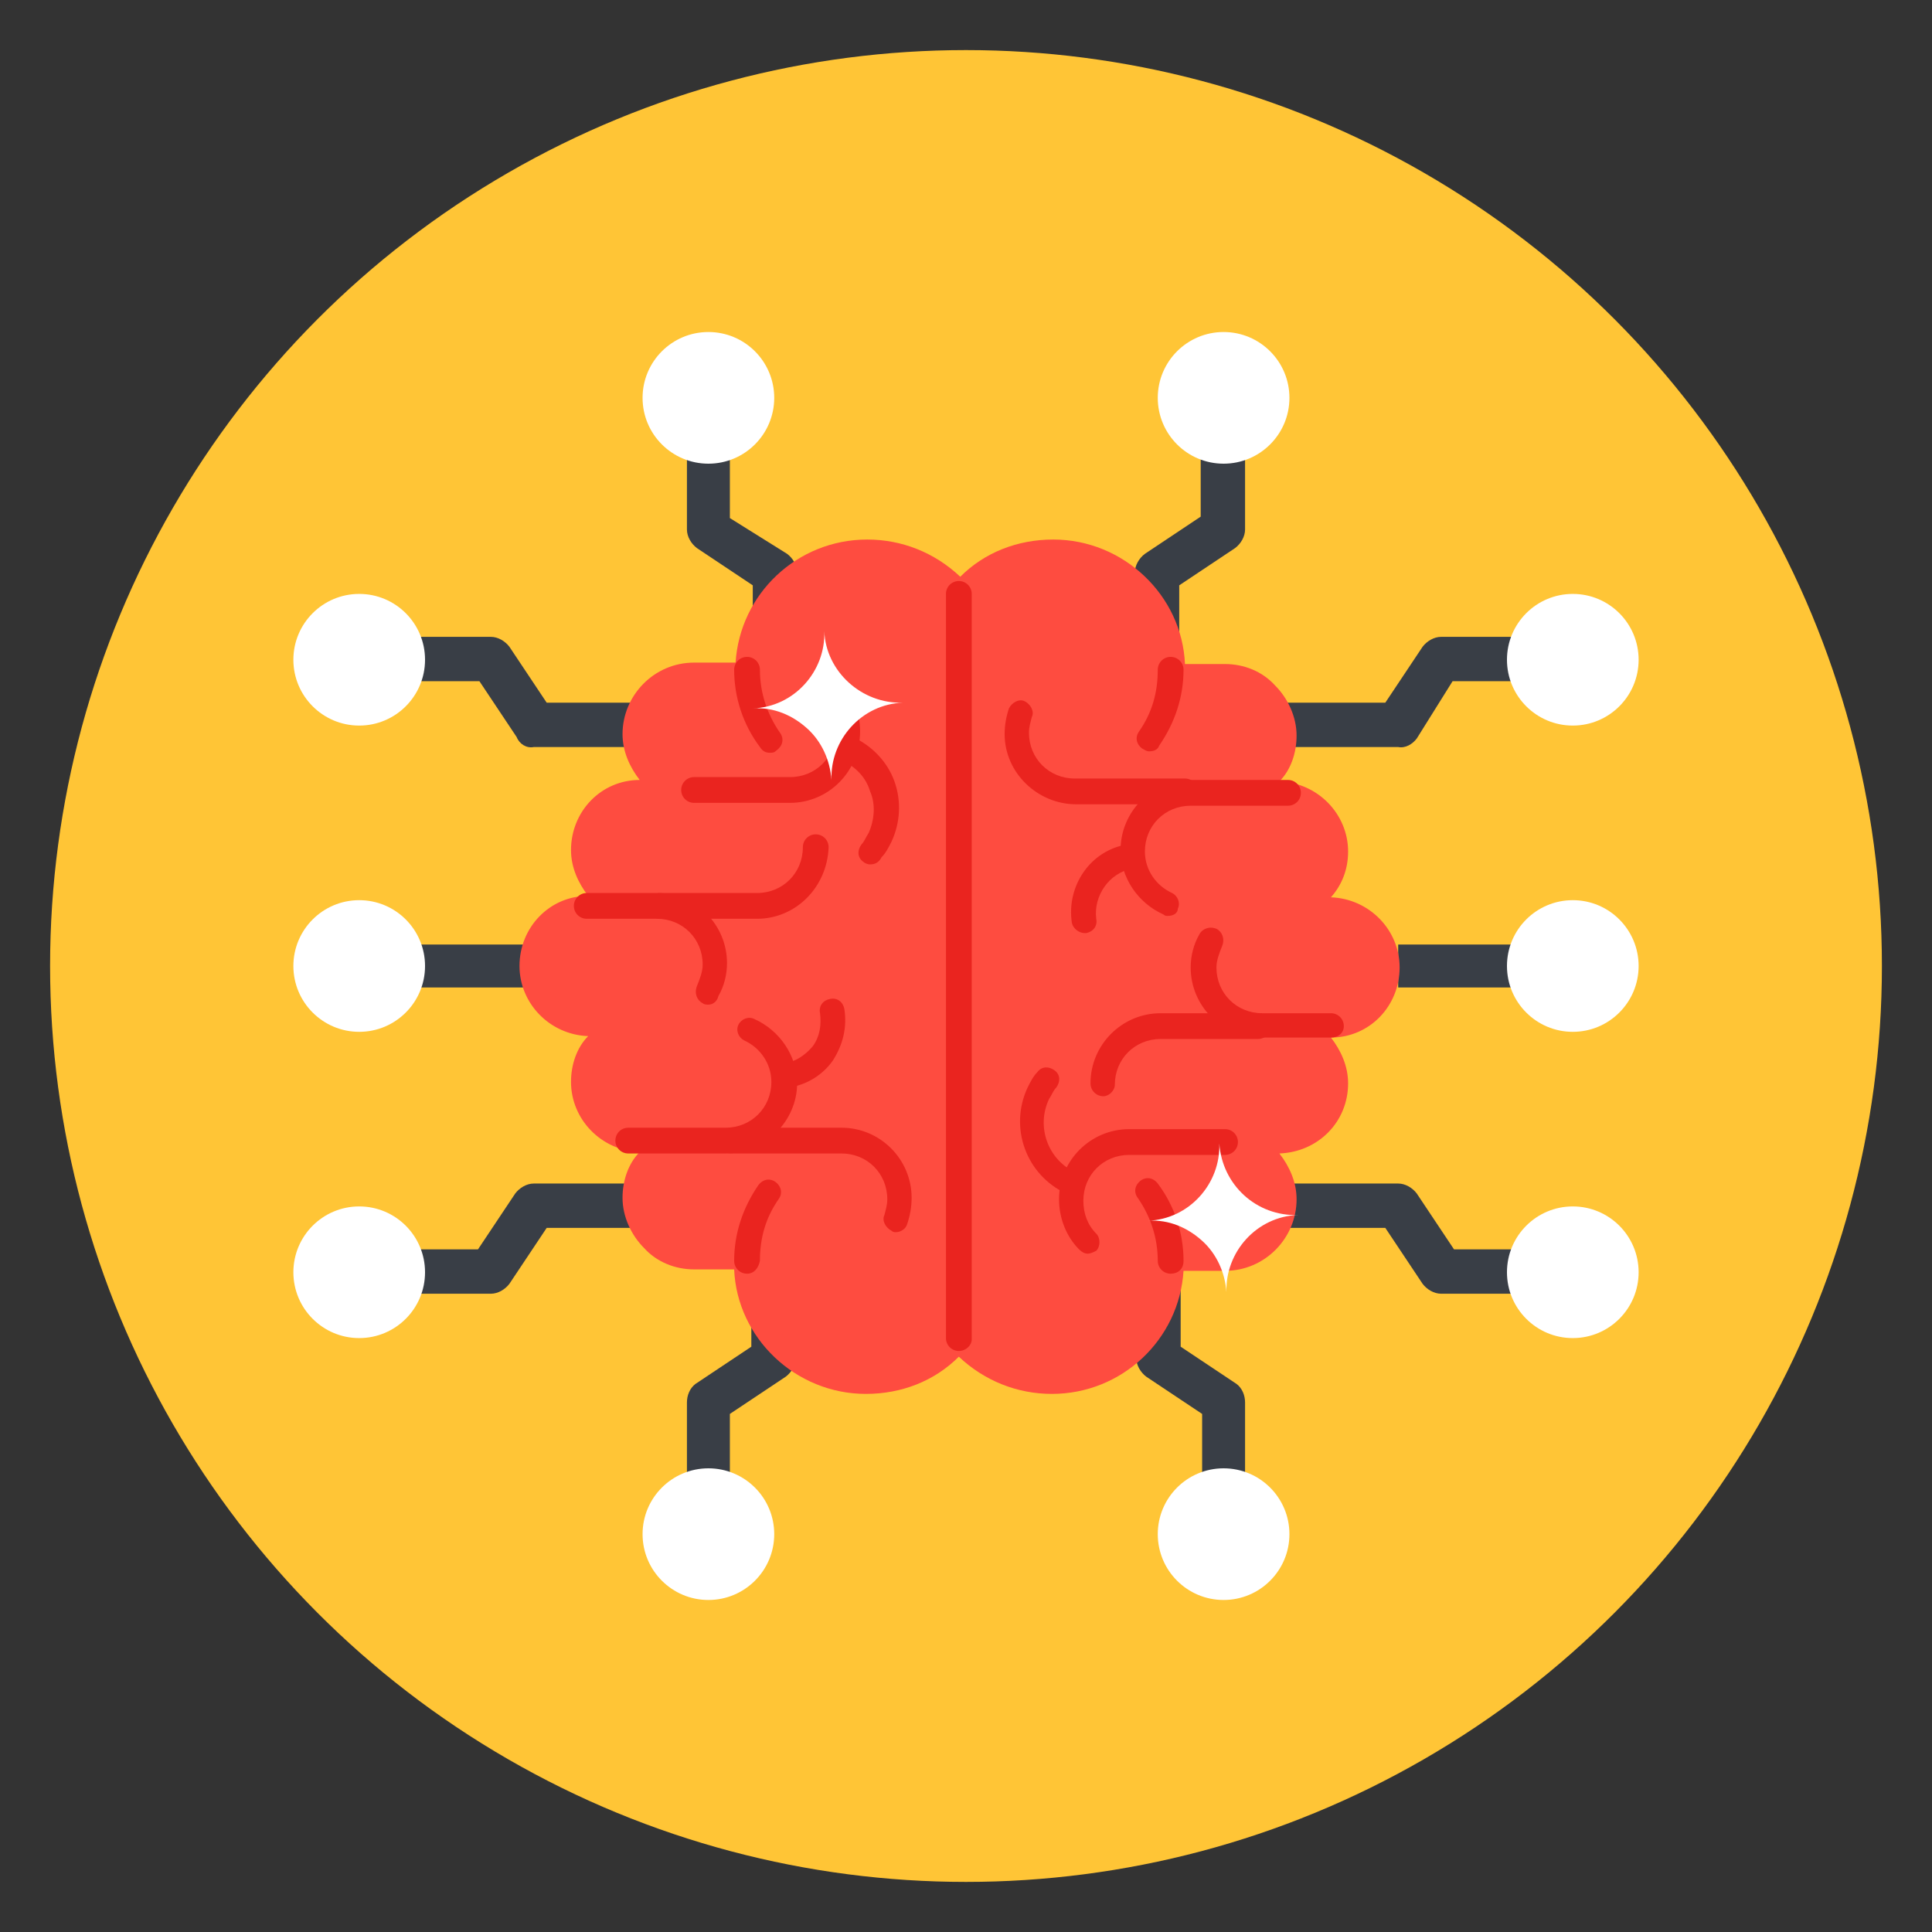 <svg xmlns="http://www.w3.org/2000/svg"  viewBox="0 0 135 135" width="65px" height="65px"><rect x="0" y="0" width="135" height="135" fill="#333333" stroke="none"/><g id="_x31_22"><circle cx="67.5" cy="67.5" r="64" fill="#ffc536"/><g id="Ai-robotics-brain-technology-artificial_intelligence"><path fill="#393e46" d="M82.4,46.1h-3.1V40c0-0.5,0.3-1,0.7-1.3l3.9-2.6v-5.3H87V37c0,0.5-0.3,1-0.7,1.3l-3.9,2.6V46.1z"/><path fill="#393e46" d="M87,104.1H84v-5.3l-3.9-2.6c-0.4-0.3-0.7-0.8-0.7-1.3v-6.1h3.1v5.3l3.9,2.6C86.8,97,87,97.5,87,98V104.1z"/><path fill="#393e46" d="M97.7,66h9.2V69h-9.2V66z"/><path fill="#393e46" d="M106.8,90.4h-6.1c-0.5,0-1-0.3-1.3-0.7l-2.6-3.9h-8.3v-3.1h9.2c0.5,0,1,0.3,1.3,0.7l2.6,3.9h5.3V90.4z"/><path fill="#393e46" d="M97.7,52.2h-9.2v-3.1h8.3l2.6-3.9c0.3-0.4,0.8-0.7,1.3-0.7h6.1v3.1h-5.3L99,51.6 C98.7,52,98.2,52.3,97.7,52.2z"/><circle cx="85.5" cy="107.2" r="4.6" fill="#fff"/><circle cx="109.9" cy="88.9" r="4.6" fill="#fff"/><circle cx="109.9" cy="67.5" r="4.6" fill="#fff"/><circle cx="109.9" cy="46.1" r="4.6" fill="#fff"/><circle cx="85.5" cy="27.8" r="4.6" fill="#fff"/></g><g id="Ai-robotics-brain-technology-artificial_intelligence_1_"><path fill="#393e46" d="M52.6,46.1h3.1V40c0-0.5-0.3-1-0.7-1.3L51,36.2v-5.3H48V37c0,0.5,0.3,1,0.7,1.3l3.9,2.6V46.1z"/><path fill="#393e46" d="M48,104.1H51v-5.3l3.9-2.6c0.4-0.3,0.7-0.8,0.7-1.3v-6.1h-3.1v5.3l-3.9,2.6C48.2,97,48,97.5,48,98V104.1z"/><path fill="#393e46" d="M37.3,66h-9.2V69h9.2L37.3,66z"/><path fill="#393e46" d="M28.2,90.4h6.1c0.5,0,1-0.3,1.3-0.7l2.6-3.9h8.3v-3.1h-9.2c-0.5,0-1,0.3-1.3,0.7l-2.6,3.9h-5.3V90.4z"/><path fill="#393e46" d="M37.3,52.2h9.2v-3.1h-8.3l-2.6-3.9c-0.3-0.4-0.8-0.7-1.3-0.7h-6.1v3.1h5.3l2.6,3.9 C36.3,52,36.8,52.3,37.3,52.2z"/><circle cx="49.5" cy="107.2" r="4.6" fill="#fff"/><circle cx="25.1" cy="88.9" r="4.6" fill="#fff"/><circle cx="25.1" cy="67.5" r="4.6" fill="#fff"/><circle cx="25.1" cy="46.1" r="4.6" fill="#fff"/><circle cx="49.5" cy="27.8" r="4.6" fill="#fff"/></g><path fill="#fe4c40" d="M92.8,71.6h-3.6c2.3,0,4.1,1.8,4.1,4.1c0,2.2-1.8,4.1-4.1,4.1h-3.6c2.2,0,4.1,1.8,4.1,4.1 c0,2.2-1.8,4.1-4.1,4.1h-3.7c0,0.1,0,0.1,0,0.2c0,4.6-3.8,8.4-8.4,8.4c-2.6,0-4.9-1.2-6.5-3c-1.5,1.8-3.9,3-6.5,3 c-4.6,0-8.4-3.8-8.4-8.4c0-0.1,0-0.2,0-0.3h-3.7c-1.1,0-2.1-0.4-2.9-1.2c-0.7-0.7-1.2-1.7-1.2-2.9c0-2.3,1.8-4.1,4.1-4.1h-3.6 c-2.3,0-4.1-1.8-4.1-4.1c0-2.2,1.8-4.1,4.1-4.1h-3.6c-2.2,0-4.1-1.8-4.1-4.1c0-2.2,1.8-4.1,4.1-4.1h3.6 c-2.3,0-4.1-1.8-4.1-4.1s1.8-4.1,4.1-4.1h3.6c-2.2,0-4.1-1.8-4.1-4.1c0-2.3,1.8-4.1,4.1-4.1h3.7c0-0.1,0-0.1,0-0.2 c0-4.6,3.7-8.4,8.4-8.4c2.6,0,4.9,1.2,6.5,3c1.5-1.8,3.9-3,6.5-3c4.6,0,8.4,3.8,8.4,8.4c0,0.1,0,0.2,0,0.3h3.7 c1.1,0,2.1,0.5,2.9,1.2c0.7,0.7,1.2,1.7,1.2,2.9c0,2.3-1.8,4.1-4.1,4.1h3.6c2.3,0,4.1,1.8,4.1,4.1c0,2.2-1.8,4.1-4.1,4.1h3.6 c2.2,0,4.1,1.8,4.1,4.1C96.8,69.8,95,71.6,92.8,71.6z"/><path fill="#fe4c40" d="M73.5,97.4c-2.4,0-4.7-0.9-6.5-2.6c-1.7,1.7-4,2.6-6.5,2.6c-4.9,0-9-3.9-9.2-8.7h-2.8 c-1.3,0-2.6-0.5-3.5-1.5c-0.9-0.9-1.5-2.2-1.5-3.5c0-1.2,0.4-2.4,1.2-3.2c-2.7-0.1-4.8-2.3-4.8-4.9c0-1.2,0.4-2.4,1.2-3.2 c-2.7-0.1-4.8-2.3-4.8-4.9c0-2.7,2.1-4.9,4.8-4.9c-0.7-0.9-1.2-2-1.2-3.2c0-2.7,2.1-4.9,4.8-4.9c-0.7-0.9-1.2-2-1.2-3.2 c0-2.7,2.2-5,5-5h2.9c0.3-4.8,4.3-8.6,9.2-8.6c2.4,0,4.7,0.9,6.5,2.6c1.7-1.7,4-2.6,6.5-2.6c4.9,0,9,3.9,9.2,8.7h2.8 c1.3,0,2.6,0.5,3.5,1.5c0.9,0.9,1.5,2.2,1.5,3.5c0,1.2-0.4,2.4-1.2,3.2c2.7,0.1,4.8,2.3,4.8,4.9c0,1.2-0.4,2.3-1.2,3.2 c2.7,0.1,4.8,2.3,4.8,4.9c0,2.7-2.1,4.9-4.8,4.9c0.7,0.9,1.2,2,1.2,3.2c0,2.7-2.1,4.8-4.8,4.9c0.7,0.9,1.2,2,1.2,3.2 c0,2.7-2.2,5-5,5h-2.9C82.4,93.6,78.4,97.4,73.5,97.4z M67,92.7c0.3,0,0.5,0.1,0.7,0.3c1.4,1.7,3.5,2.7,5.8,2.7 c4.1,0,7.5-3.4,7.5-7.5c0-0.3,0-0.6,0.2-0.8c0.2-0.2,0.4-0.4,0.7-0.4h3.7c1.8,0,3.2-1.4,3.2-3.2c0-1.8-1.4-3.2-3.2-3.2 c-0.5,0-0.9-0.4-0.9-0.9s0.4-0.9,0.9-0.9h3.6c1.8,0,3.2-1.4,3.2-3.2c0-1.8-1.4-3.2-3.2-3.2c-0.5,0-0.9-0.4-0.9-0.9 s0.4-0.9,0.9-0.9h3.6c1.8,0,3.2-1.4,3.2-3.2c0-1.8-1.4-3.2-3.2-3.2h-3.6c-0.5,0-0.9-0.4-0.9-0.9s0.4-0.9,0.9-0.9 c1.8,0,3.2-1.4,3.2-3.2c0-1.8-1.4-3.2-3.2-3.2h-3.6c-0.5,0-0.9-0.4-0.9-0.9s0.4-0.9,0.9-0.9c1.8,0,3.2-1.4,3.2-3.2 c0-0.9-0.3-1.7-0.9-2.3c-0.6-0.6-1.4-1-2.3-1h-3.7c-0.2,0-0.5-0.1-0.7-0.3C81,47.5,80.9,47.3,81,47c0-0.1,0-0.1,0-0.2 c0-4.1-3.4-7.5-7.5-7.5c-2.2,0-4.3,1-5.8,2.7c-0.2,0.2-0.4,0.3-0.7,0.3l0,0c-0.3,0-0.5-0.1-0.7-0.3c-1.4-1.7-3.5-2.7-5.8-2.7 c-4.1,0-7.5,3.4-7.5,7.5c0,0.3,0,0.6-0.2,0.8c-0.2,0.2-0.4,0.4-0.7,0.4h-3.7c-1.8,0-3.2,1.4-3.2,3.2c0,1.8,1.4,3.2,3.2,3.2 c0.5,0,0.9,0.4,0.9,0.9s-0.4,0.9-0.9,0.9h-3.6c-1.8,0-3.2,1.4-3.2,3.2c0,1.8,1.4,3.2,3.2,3.2c0.5,0,0.9,0.4,0.9,0.9 s-0.4,0.9-0.9,0.9h-3.6c-1.8,0-3.2,1.4-3.2,3.2c0,1.8,1.4,3.2,3.2,3.2h3.6c0.5,0,0.9,0.4,0.9,0.9s-0.4,0.9-0.9,0.9 c-1.8,0-3.2,1.4-3.2,3.2s1.4,3.2,3.2,3.2h3.6c0.5,0,0.9,0.4,0.9,0.9s-0.4,0.9-0.9,0.9c-1.8,0-3.2,1.4-3.2,3.2 c0,0.8,0.3,1.7,0.9,2.3c0.6,0.6,1.4,0.9,2.3,0.9h3.7c0.2,0,0.5,0.1,0.6,0.3c0.2,0.2,0.2,0.4,0.2,0.7c0,0.1,0,0.2,0,0.2 c0,4.1,3.4,7.5,7.5,7.5c2.2,0,4.3-1,5.8-2.7C66.5,92.8,66.8,92.7,67,92.7z"/><path fill="#ea241f" d="M55.2,56.1h-6.7c-0.5,0-0.9-0.4-0.9-0.9s0.4-0.9,0.9-0.9h6.7c1.8,0,3.2-1.4,3.2-3.2 c0-0.9-0.3-1.7-0.9-2.3c-0.3-0.3-0.3-0.9,0-1.2s0.9-0.3,1.2,0c0.9,0.9,1.4,2.2,1.4,3.5C60.1,53.9,57.9,56.1,55.2,56.1z"/><path fill="#ea241f" d="M52.9,64.2h-6.8c-0.5,0-0.9-0.4-0.9-0.9s0.4-0.9,0.9-0.9h6.8c1.8,0,3.2-1.4,3.2-3.2 c0-0.5,0.4-0.9,0.9-0.9s0.9,0.4,0.9,0.9C57.8,62,55.6,64.2,52.9,64.2z"/><path fill="#ea241f" d="M50.7,80.6h-6.8c-0.5,0-0.9-0.4-0.9-0.9s0.4-0.9,0.9-0.9h6.8c1.8,0,3.2-1.4,3.2-3.2 c0-1.3-0.8-2.4-1.9-2.9c-0.4-0.2-0.6-0.7-0.4-1.1c0.2-0.4,0.7-0.6,1.1-0.4c1.8,0.8,3,2.6,3,4.5 C55.7,78.3,53.5,80.6,50.7,80.6z"/><path fill="#ea241f" d="M62.6,86.1c-0.1,0-0.2,0-0.3-0.1c-0.4-0.2-0.7-0.7-0.5-1.1c0.1-0.4,0.2-0.7,0.2-1.1 c0-1.8-1.4-3.2-3.2-3.2h-7.7c-0.5,0-0.9-0.4-0.9-0.9s0.4-0.9,0.9-0.9h7.7c2.7,0,4.9,2.2,4.9,4.9c0,0.6-0.1,1.2-0.3,1.8 C63.3,85.9,62.9,86.1,62.6,86.1z"/><path fill="#ea241f" d="M52.2,89c-0.5,0-0.9-0.4-0.9-0.9c0-1.9,0.6-3.7,1.7-5.3c0.3-0.4,0.8-0.5,1.2-0.2c0.4,0.3,0.5,0.8,0.2,1.2 c-0.9,1.3-1.3,2.7-1.3,4.3C53,88.6,52.7,89,52.2,89z"/><path fill="#ea241f" d="M53.8,52.6c-0.3,0-0.5-0.1-0.7-0.4c-1.2-1.6-1.8-3.5-1.8-5.4c0-0.5,0.4-0.9,0.9-0.9s0.9,0.4,0.9,0.9 c0,1.6,0.5,3.1,1.4,4.4c0.3,0.4,0.2,0.9-0.2,1.2C54.1,52.6,54,52.6,53.8,52.6z"/><g><path fill="#ea241f" d="M60.8,60.4c-0.2,0-0.4-0.1-0.5-0.2c-0.4-0.3-0.4-0.8-0.1-1.2c0.2-0.2,0.3-0.5,0.5-0.8 c0.4-0.9,0.5-2,0.1-2.9c-0.3-1-1-1.7-2-2.2c-0.4-0.2-0.6-0.7-0.4-1.2c0.2-0.4,0.7-0.6,1.2-0.4c1.3,0.6,2.4,1.7,2.9,3.1 c0.5,1.4,0.4,2.9-0.2,4.2c-0.2,0.4-0.4,0.8-0.7,1.1C61.4,60.3,61.1,60.4,60.8,60.4z"/></g><g><path fill="#ea241f" d="M55,76c-0.4,0-0.8-0.3-0.9-0.7c-0.1-0.5,0.2-0.9,0.7-1c0.8-0.1,1.5-0.6,2-1.2c0.5-0.7,0.6-1.5,0.5-2.3 c-0.1-0.5,0.2-0.9,0.7-1c0.5-0.1,0.9,0.2,1,0.7c0.2,1.3-0.1,2.5-0.8,3.6c-0.7,1-1.8,1.7-3.1,1.9C55.1,76,55.1,76,55,76z"/></g><g><path fill="#ea241f" d="M49.5,70.2c-0.1,0-0.3,0-0.4-0.1c-0.4-0.2-0.6-0.7-0.4-1.2c0.2-0.5,0.4-1,0.4-1.5c0-1.8-1.4-3.2-3.2-3.2 H41c-0.5,0-0.9-0.4-0.9-0.9s0.4-0.9,0.9-0.9h4.9c2.7,0,4.9,2.2,4.9,4.9c0,0.8-0.2,1.6-0.6,2.3C50.1,70,49.8,70.2,49.5,70.2z"/></g><g><path fill="#ea241f" d="M76,87.6c-0.2,0-0.4-0.1-0.6-0.3c-0.9-0.9-1.4-2.2-1.4-3.5c0-2.7,2.2-4.9,4.9-4.9h6.7 c0.5,0,0.9,0.4,0.9,0.9s-0.4,0.9-0.9,0.9h-6.7c-1.8,0-3.2,1.4-3.2,3.2c0,0.9,0.3,1.7,0.9,2.3c0.3,0.3,0.3,0.9,0,1.2 C76.4,87.5,76.2,87.6,76,87.6z"/><path fill="#ea241f" d="M77.1,76.6c-0.5,0-0.9-0.4-0.9-0.9c0-2.7,2.2-4.9,4.9-4.9h6.8c0.5,0,0.9,0.4,0.9,0.9s-0.4,0.9-0.9,0.9 h-6.8c-1.8,0-3.2,1.4-3.2,3.2C77.9,76.2,77.5,76.6,77.1,76.6z"/><path fill="#ea241f" d="M81.6,64c-0.1,0-0.2,0-0.3-0.1c-1.8-0.8-3-2.6-3-4.5c0-2.7,2.2-4.9,4.9-4.9h6.8c0.5,0,0.9,0.4,0.9,0.9 c0,0.5-0.4,0.9-0.9,0.9h-6.8c-1.8,0-3.2,1.4-3.2,3.2c0,1.3,0.8,2.4,1.9,2.9c0.4,0.2,0.6,0.7,0.4,1.1 C82.3,63.8,82,64,81.6,64z"/><path fill="#ea241f" d="M82.9,56.2h-7.7c-2.7,0-5-2.2-5-4.9c0-0.6,0.1-1.2,0.3-1.8c0.2-0.4,0.7-0.7,1.1-0.5s0.7,0.7,0.5,1.1 c-0.1,0.4-0.2,0.7-0.2,1.1c0,1.8,1.4,3.2,3.2,3.2h7.7c0.5,0,0.9,0.4,0.9,0.9C83.8,55.8,83.4,56.2,82.9,56.2z"/><path fill="#ea241f" d="M80.3,52.5c-0.2,0-0.3-0.1-0.5-0.2c-0.4-0.3-0.5-0.8-0.2-1.2c0.9-1.3,1.3-2.7,1.3-4.3 c0-0.5,0.4-0.9,0.9-0.9s0.9,0.4,0.9,0.9c0,1.9-0.6,3.7-1.7,5.3C80.9,52.4,80.6,52.5,80.3,52.5z"/><path fill="#ea241f" d="M81.8,89c-0.5,0-0.9-0.4-0.9-0.9c0-1.6-0.5-3.1-1.4-4.4c-0.3-0.4-0.2-0.9,0.2-1.2c0.4-0.3,0.9-0.2,1.2,0.2 c1.2,1.6,1.8,3.5,1.8,5.4C82.7,88.7,82.3,89,81.8,89z"/><g><path fill="#ea241f" d="M74.9,83.5c-0.1,0-0.2,0-0.4-0.1c-2.8-1.3-4-4.6-2.7-7.4c0.2-0.4,0.4-0.8,0.7-1.1c0.3-0.4,0.8-0.4,1.2-0.1 c0.4,0.3,0.4,0.8,0.1,1.2c-0.2,0.2-0.3,0.5-0.5,0.8c-0.9,1.9-0.1,4.2,1.8,5.1c0.4,0.2,0.6,0.7,0.4,1.2 C75.5,83.3,75.2,83.5,74.9,83.5z"/></g><g><path fill="#ea241f" d="M75.8,65.2c-0.4,0-0.8-0.3-0.9-0.7c-0.4-2.6,1.3-5.1,3.9-5.5c0.5-0.1,0.9,0.2,1,0.7c0.1,0.5-0.2,0.9-0.7,1 c-1.6,0.3-2.7,1.9-2.5,3.5c0.1,0.5-0.2,0.9-0.7,1C75.9,65.2,75.9,65.2,75.8,65.2z"/></g><g><path fill="#ea241f" d="M93,72.5h-4.9c-2.7,0-4.9-2.2-4.9-4.9c0-0.8,0.2-1.6,0.6-2.3c0.2-0.4,0.7-0.6,1.2-0.4 c0.4,0.2,0.6,0.7,0.4,1.2c-0.2,0.5-0.4,1-0.4,1.5c0,1.8,1.4,3.2,3.2,3.2H93c0.5,0,0.9,0.4,0.9,0.9S93.5,72.5,93,72.5z"/></g></g><g><path fill="#ea241f" d="M67,94.4c-0.5,0-0.9-0.4-0.9-0.9V41.5c0-0.5,0.4-0.9,0.9-0.9s0.9,0.4,0.9,0.9v52.1 C67.9,94,67.5,94.4,67,94.4z"/></g><path fill="#fff" d="M90.7,84.9c-2.9,0.1-5.1,2.6-5,5.4c-0.1-1.4-0.7-2.7-1.7-3.6c-1-0.9-2.3-1.5-3.8-1.4c2.9-0.1,5.1-2.6,5-5.4 l0,0C85.4,82.8,87.8,85,90.7,84.9z"/><path fill="#fff" d="M63.1,49.1c-2.9,0.1-5.1,2.6-5,5.4c-0.1-1.4-0.7-2.7-1.7-3.6c-1-0.9-2.3-1.5-3.8-1.4c2.9-0.1,5.1-2.6,5-5.4 l0,0C57.7,46.9,60.2,49.2,63.1,49.1z"/></g></svg>